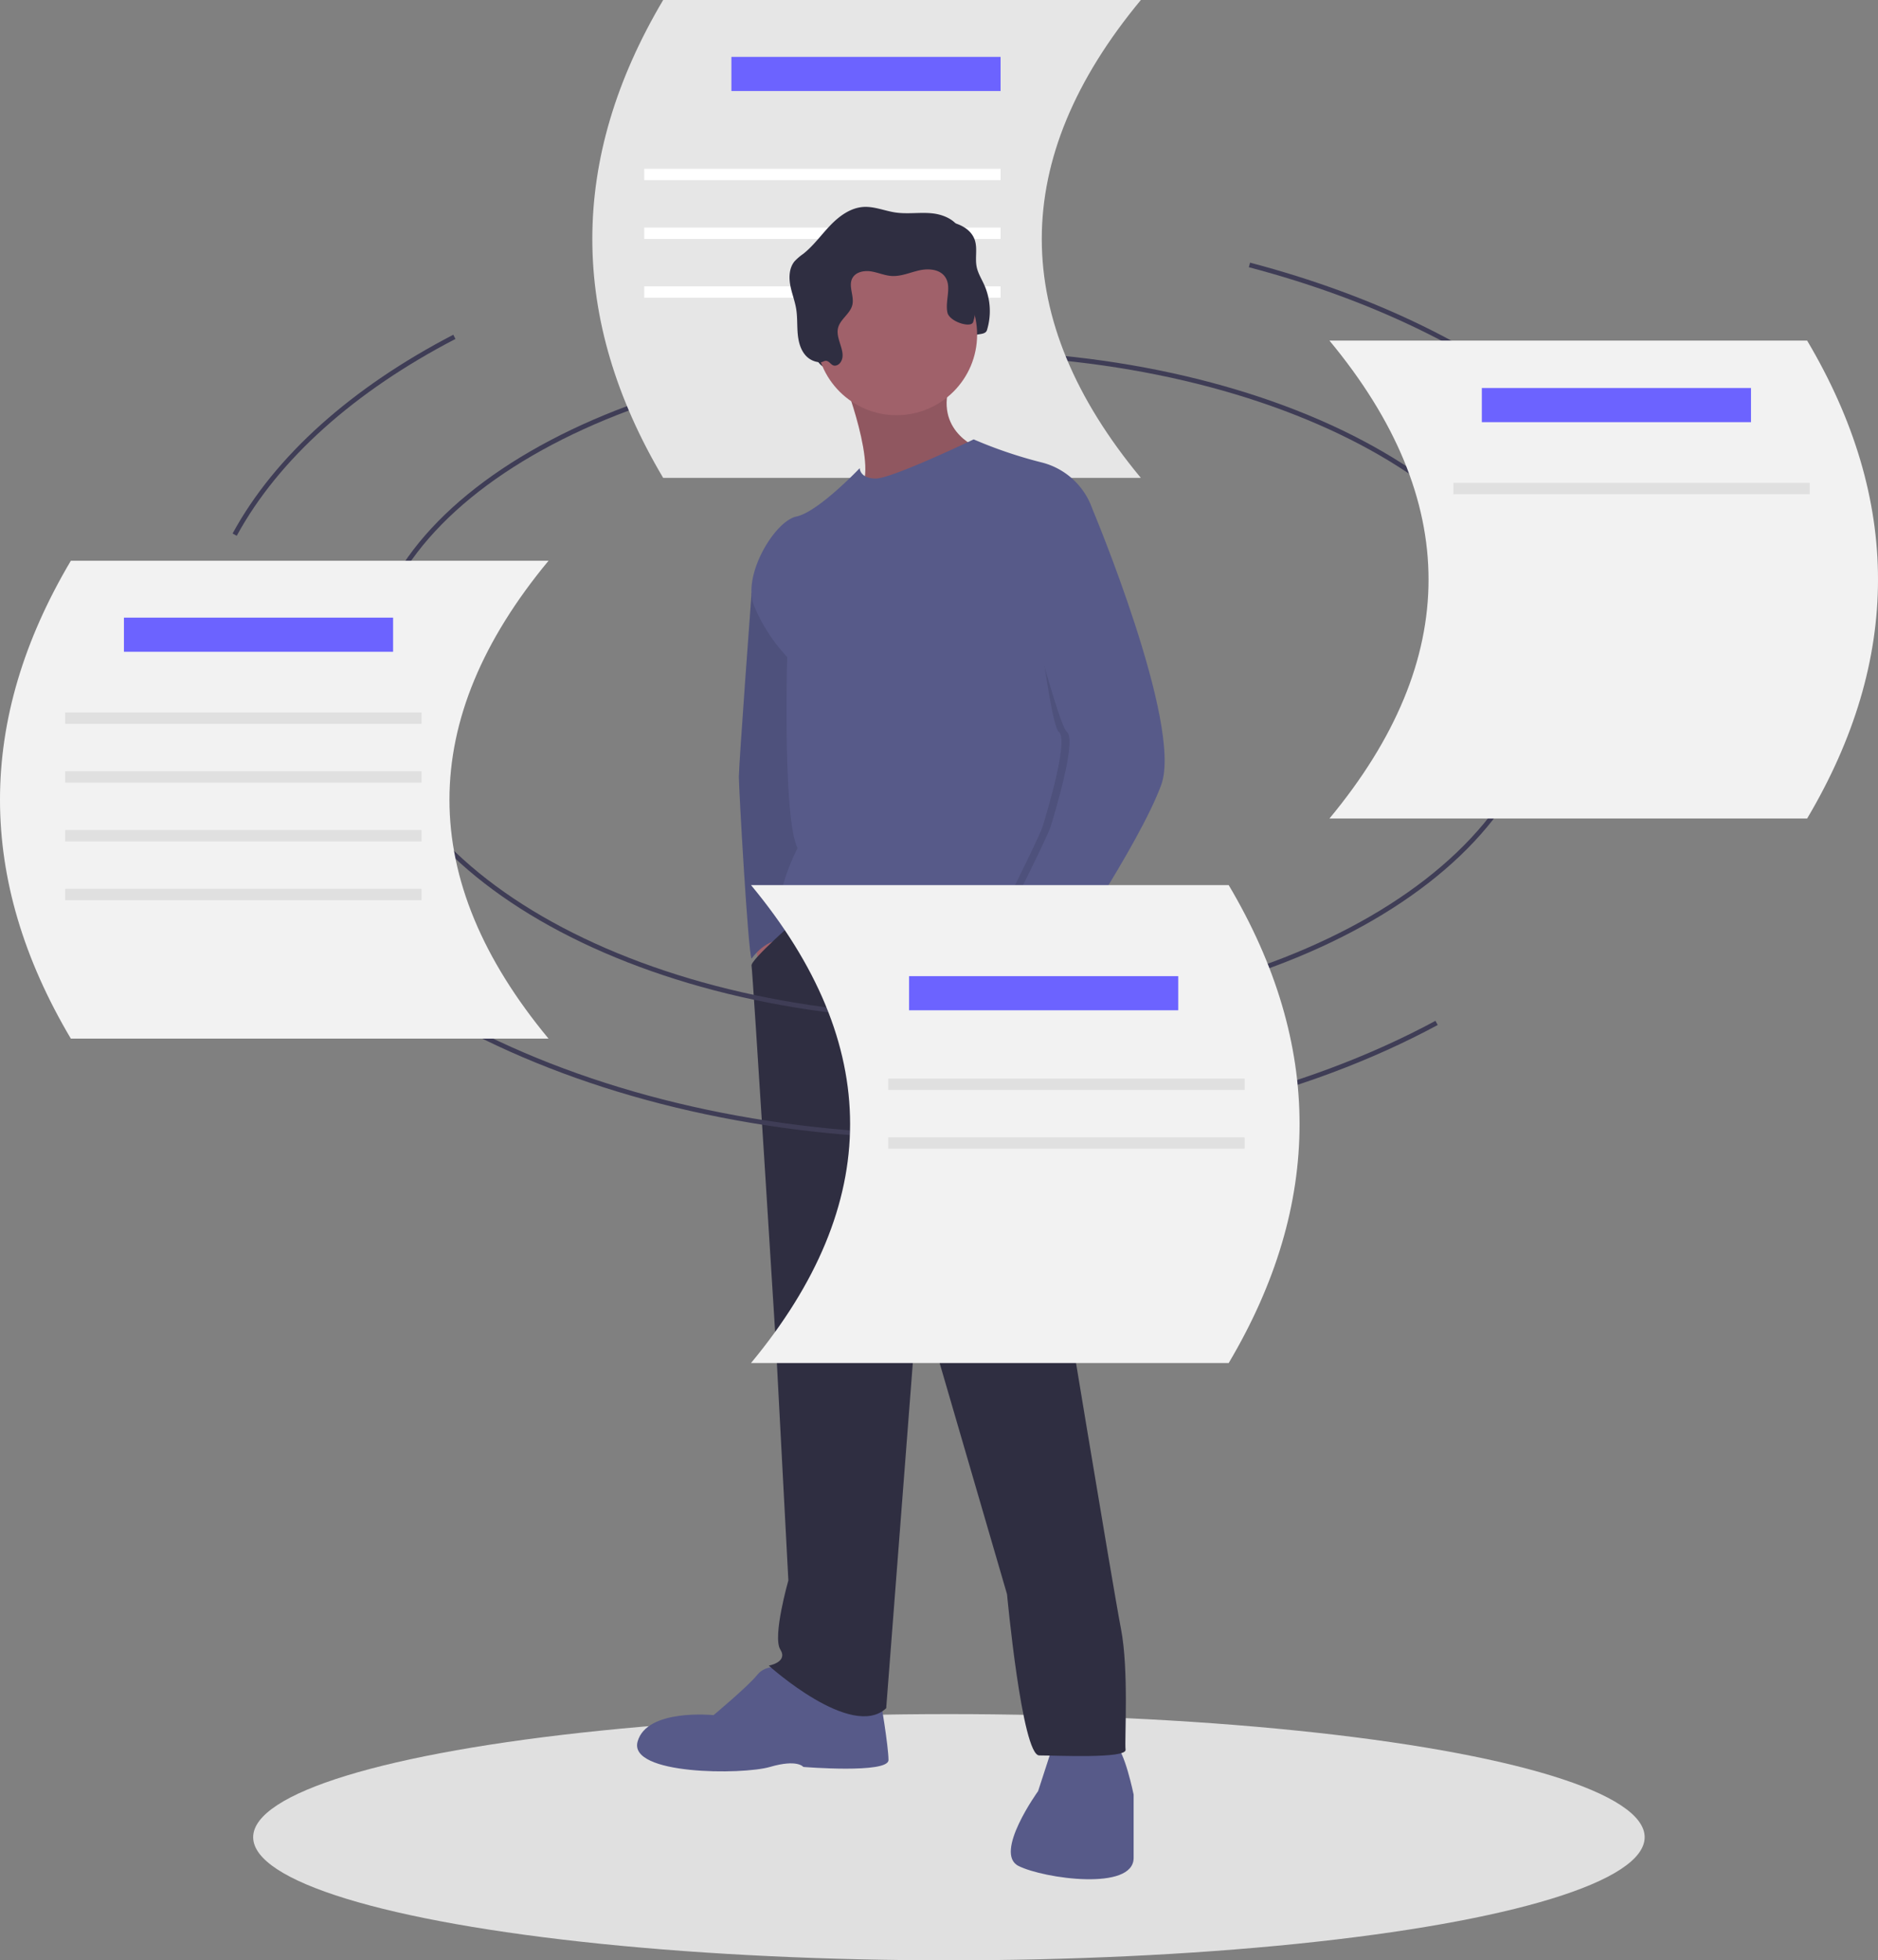 <?xml version="1.0" encoding="UTF-8" standalone="no"?>
<svg
   xmlns:dc="http://purl.org/dc/elements/1.1/"
   xmlns:cc="http://creativecommons.org/ns#"
   xmlns:rdf="http://www.w3.org/1999/02/22-rdf-syntax-ns#"
   xmlns:svg="http://www.w3.org/2000/svg"
   xmlns="http://www.w3.org/2000/svg"
   xmlns:sodipodi="http://sodipodi.sourceforge.net/DTD/sodipodi-0.dtd"
   xmlns:inkscape="http://www.inkscape.org/namespaces/inkscape"
   inkscape:version="1.0 (4035a4fb49, 2020-05-01)"
   sodipodi:docname="memory_storage_reh0.svg"
   version="1.1"
   viewBox="0 0 793.58 828"
   height="828"
   width="793.58"
   data-name="Layer 1"
   id="fbcb77b8-9057-4a89-9c31-e27c7eb0ed40">
  <rect x="0" y="0" width="793.58" height="828" fill="#808080" stroke="none"/>
  <defs
     id="defs200" />
  <sodipodi:namedview
     inkscape:current-layer="fbcb77b8-9057-4a89-9c31-e27c7eb0ed40"
     inkscape:window-maximized="1"
     inkscape:window-y="-8"
     inkscape:window-x="1912"
     inkscape:cy="414"
     inkscape:cx="396.78986"
     inkscape:zoom="1.0386473"
     showgrid="false"
     id="namedview198"
     inkscape:window-height="1027"
     inkscape:window-width="1920"
     inkscape:pageshadow="2"
     inkscape:pageopacity="0"
     guidetolerance="10"
     gridtolerance="10"
     objecttolerance="10"
     borderopacity="1"
     bordercolor="#666666"
     pagecolor="#ffffff" />
  <title
     id="title105">Memory storage</title>
  <ellipse
     style="fill:#e0e0e0;fill-opacity:1"
     id="ellipse107"
     fill="#3f3d56"
     ry="52"
     rx="294"
     cy="776"
     cx="400.981" />
  <path
     id="path109"
     stroke-width="2"
     stroke-miterlimit="10"
     stroke="#3f3d56"
     fill="none"
     transform="translate(-203.21 -36)"
     d="M359.174,322.205c0-75.756,111.083-137.169,248.11-137.169s248.11,61.412,248.11,137.169" />
  <path
     id="path111"
     fill="#e6e6e6"
     transform="translate(-203.21 -36)"
     d="M685.298,237.851H483.447Q423.562,136.925,483.447,36H685.298Q601.565,136.925,685.298,237.851Z" />
  <rect
     id="rect113"
     fill="#6c63ff"
     height="14.418"
     width="113.741"
     y="24.03"
     x="309.072" />
  <rect
     id="rect115"
     fill="#fff"
     height="4.806"
     width="150.587"
     y="71.289"
     x="272.227" />
  <rect
     id="rect117"
     fill="#fff"
     height="4.806"
     width="150.587"
     y="96.119"
     x="272.227" />
  <rect
     id="rect119"
     fill="#fff"
     height="4.806"
     width="150.587"
     y="120.95"
     x="272.227" />
  <path
     id="path133"
     fill="#2f2e41"
     transform="translate(-203.21 -36)"
     d="M561.04,193.682c1.169.536,2.575-.263,3.264-1.349,2.624-4.134-2.207-9.466-1.161-14.249.838-3.833,5.193-6.107,6.084-9.928.865-3.712-1.801-7.897.001-11.256,1.412-2.632,4.938-3.324,7.889-2.863s5.751,1.758,8.732,1.94c3.972.242,7.759-1.506,11.643-2.373s8.622-.527,10.907,2.731c2.934,4.184-.042,10.009.979,15.016.811,3.976,4.139,7.267,4.211,11.324.025,1.442-3.765.28-3.564,1.708s-1.59.171-.158.001a2.837,2.837,0,0,0,2.155-2.563c.17-1.189,2.405-1.586,2.38-2.787-.06-2.815,5.029-.917,5.868-3.605a27.261,27.261,0,0,0-1.114-19.017c-1.141-2.561-2.696-4.985-3.247-7.734-.748-3.733.429-7.74-.804-11.342-1.662-4.854-7.161-7.328-12.267-7.831s-10.294.397-15.371-.344c-4.548-.664-8.95-2.635-13.538-2.349-5.504.343-10.294,3.889-14.109,7.871s-7.052,8.562-11.385,11.973a22.329,22.329,0,0,0-3.651,3.143c-2.207,2.689-2.431,6.521-1.817,9.945s1.95,6.691,2.514,10.124c.53,3.226.367,6.522.595,9.784s.905,6.622,2.87,9.236a8.716,8.716,0,0,0,6.783,3.543c.918.021,1.694-.804,2.621-.589C559.508,192.11,560.011,193.21,561.04,193.682Z" />
  <polygon
     id="polygon135"
     fill="#a0616a"
     points="318.546 394.707 321.95 415.619 328.759 406.378 324.868 392.275 318.546 394.707" />
  <path
     id="path137"
     fill="#575a89"
     transform="translate(-203.21 -36)"
     d="M526.133,272.651,520.773,286.777s-5.339,71.953-5.339,77.303,3.891,73.922,5.35,76.84c0,0,6.322-9.24,14.59-7.781s4.863-24.316,4.863-24.316l7.781-63.709-1.459-32.098Z" />
  <path
     id="path139"
     opacity="0.1"
     transform="translate(-203.21 -36)"
     d="M526.133,272.651,520.773,286.777s-5.339,71.953-5.339,77.303,3.891,73.922,5.35,76.84c0,0,6.322-9.24,14.59-7.781s4.863-24.316,4.863-24.316l7.781-63.709-1.459-32.098Z" />
  <path
     id="path141"
     fill="#a0616a"
     transform="translate(-203.21 -36)"
     d="M559.203,194.838s16.049,40.851,6.809,48.633,51.551-13.131,51.551-13.131l-1.459-5.35s-19.939-7.781-10.213-30.152S559.203,194.838,559.203,194.838Z" />
  <path
     id="path143"
     opacity="0.1"
     transform="translate(-203.21 -36)"
     d="M559.203,194.838s16.049,40.851,6.809,48.633,51.551-13.131,51.551-13.131l-1.459-5.35s-19.939-7.781-10.213-30.152S559.203,194.838,559.203,194.838Z" />
  <path
     id="path145"
     fill="#575a89"
     transform="translate(-203.21 -36)"
     d="M533.914,740.496s-6.809-1.945-10.699,2.918-18.48,17.021-18.48,17.021-28.207-2.918-32.098,11.185,44.256,14.103,55.928,10.699,14.103,0,14.103,0,35.988,2.918,35.988-2.918-3.404-25.775-3.404-25.775Z" />
  <path
     id="path147"
     fill="#575a89"
     transform="translate(-203.21 -36)"
     d="M648.201,773.08l-6.322,19.453S622.912,818.795,633.611,824.145s48.633,10.699,48.633-3.404V793.992s-3.891-18.967-7.781-20.912S648.201,773.08,648.201,773.08Z" />
  <path
     id="path149"
     fill="#2f2e41"
     transform="translate(-203.21 -36)"
     d="M540.802,423.591s-20.504,17.815-20.018,20.247S530.996,602.38,530.996,602.38L536.346,703.536s-6.809,23.83-3.404,29.18-4.863,6.809-4.863,6.809,35.015,31.611,49.605,17.994l13.617-176.536L628.748,709.372s6.322,68.086,13.617,68.086,36.961,1.459,36.474-2.432,1.459-33.557-1.945-51.064-26.262-156.111-26.262-156.111-1.965-118.822,3.151-129.928-2.665-22.778-2.665-22.778l-34.043-13.131-40.851,4.863Z" />
  <circle
     id="circle151"
     fill="#a0616a"
     r="34.043"
     cy="141.331"
     cx="378.851" />
  <path
     id="path153"
     fill="#575a89"
     transform="translate(-203.21 -36)"
     d="M664.736,250.766a30.537,30.537,0,0,0-21.398-19.453,188.628,188.628,0,0,1-28.693-9.727s-34.529,16.535-41.338,16.535-6.809-4.377-6.809-4.377-17.508,18.48-26.748,20.426-22.857,24.803-17.994,37.447A70.568,70.568,0,0,0,535.86,313.502s-1.945,68.086,4.377,80.73c0,0-15.562,29.666-.973,31.611s70.517-4.863,80.244,1.945,27.721-1.459,30.152,7.781,7.781,11.186,7.781,11.186,8.268-13.131,3.404-20.912S664.736,250.766,664.736,250.766Z" />
  <path
     id="path155"
     fill="#a0616a"
     transform="translate(-203.21 -36)"
     d="M628.748,433.625l-7.781,4.863s8.268,28.693,11.672,29.666S644.056,443.619,644.056,443.619Z" />
  <path
     id="path157"
     fill="#2f2e41"
     transform="translate(-203.21 -36)"
     d="M555.204,190.277c1.169.536,2.575-.263,3.264-1.349,2.624-4.134-2.207-9.466-1.161-14.249.838-3.833,5.193-6.107,6.084-9.928.865-3.712-1.801-7.897.001-11.256,1.412-2.632,4.938-3.324,7.889-2.863s5.751,1.758,8.732,1.94c3.972.242,7.759-1.506,11.643-2.373s8.622-.527,10.907,2.731c2.934,4.184-.042,10.009.979,15.015.811,3.976,10.053,6.766,10.892,4.078a27.261,27.261,0,0,0-1.114-19.017c-1.141-2.561-2.696-4.985-3.247-7.734-.748-3.733.429-7.74-.804-11.342-1.662-4.854-7.161-7.328-12.267-7.831s-10.294.397-15.371-.344c-4.548-.664-8.95-2.635-13.538-2.349-5.504.343-10.294,3.889-14.109,7.871s-7.052,8.562-11.385,11.973a22.329,22.329,0,0,0-3.651,3.143c-2.207,2.689-2.431,6.521-1.817,9.945s1.95,6.691,2.514,10.124c.53,3.226.367,6.522.595,9.784s.905,6.622,2.87,9.236a8.716,8.716,0,0,0,6.783,3.543c.918.021,1.694-.804,2.621-.589C553.672,188.706,554.176,189.806,555.204,190.277Z" />
  <path
     id="path159"
     opacity="0.1"
     transform="translate(-203.21 -36)"
     d="M645.526,259.277l15.806-8.511s38.42,91.429,29.18,116.718-44.742,77.326-44.742,77.326-28.207-5.836-25.289-11.672,21.885-43.283,23.344-48.146,11.185-36.474,6.809-39.879S637.745,262.681,637.745,262.681Z" />
  <path
     id="path161"
     fill="#575a89"
     transform="translate(-203.21 -36)"
     d="M645.283,245.416l19.453,5.35s38.42,91.429,29.18,116.718-44.742,77.326-44.742,77.326-28.207-5.836-25.289-11.672,21.885-43.283,23.344-48.146,11.186-36.474,6.809-39.879-25.289-87.539-25.289-87.539Z" />
  <path
     id="path163"
     stroke-width="2"
     stroke-miterlimit="10"
     stroke="#3f3d56"
     fill="none"
     transform="translate(-203.21 -36)"
     d="M855.394,322.205c0,79.425-111.083,143.812-248.11,143.812s-248.11-64.387-248.11-143.812" />
  <path
     id="path165"
     stroke-width="2"
     stroke-miterlimit="10"
     stroke="#3f3d56"
     fill="none"
     transform="translate(-203.21 -36)"
     d="M810.264,468.058c-55.459,29.911-127.823,48.011-206.981,48.011-75.897,0-145.547-16.639-200.04-44.374" />
  <path
     id="path167"
     stroke-width="2"
     stroke-miterlimit="10"
     stroke="#3f3d56"
     fill="none"
     transform="translate(-203.21 -36)"
     d="M731.188,147.906c105.544,27.741,180.712,88.762,187.702,160.63" />
  <path
     id="path169"
     stroke-width="2"
     stroke-miterlimit="10"
     stroke="#3f3d56"
     fill="none"
     transform="translate(-203.21 -36)"
     d="M302.373,261.823c17.784-32.686,50.271-61.45,92.836-83.549" />
  <path
     id="path171"
     fill="#f2f2f2"
     transform="translate(-203.21 -36)"
     d="M520.568,611.707H722.419q59.885-100.925,0-201.851H520.568Q604.301,510.781,520.568,611.707Z" />
  <rect
     id="rect173"
     fill="#6c63ff"
     height="14.418"
     width="113.741"
     y="412.304"
     x="384.146" />
  <rect
     style="fill:#e0e0e0;fill-opacity:1"
     id="rect175"
     fill="#fff"
     height="4.806"
     width="150.587"
     y="455.558"
     x="375.335" />
  <rect
     style="fill:#e0e0e0;fill-opacity:1"
     id="rect177"
     fill="#fff"
     height="4.806"
     width="150.587"
     y="480.388"
     x="375.335" />
  <path
     id="path179"
     fill="#f2f2f2"
     transform="translate(-203.21 -36)"
     d="M435.003,474.7H233.152q-59.885-100.925,0-201.851H435.003Q351.27,373.774,435.003,474.7Z" />
  <rect
     id="rect181"
     fill="#6c63ff"
     height="14.418"
     width="113.741"
     y="260.879"
     x="52.37" />
  <rect
     style="fill:#e0e0e0;fill-opacity:1"
     id="rect183"
     fill="#fff"
     height="4.806"
     width="150.587"
     y="300.928"
     x="27.539" />
  <rect
     style="fill:#e0e0e0;fill-opacity:1"
     id="rect185"
     fill="#fff"
     height="4.806"
     width="150.587"
     y="325.759"
     x="27.539" />
  <rect
     style="fill:#e0e0e0;fill-opacity:1"
     id="rect187"
     fill="#fff"
     height="4.806"
     width="150.587"
     y="350.59"
     x="27.539" />
  <rect
     style="fill:#e0e0e0;fill-opacity:1"
     id="rect189"
     fill="#fff"
     height="4.806"
     width="150.587"
     y="375.421"
     x="27.539" />
  <path
     id="path191"
     fill="#f2f2f2"
     transform="translate(-203.21 -36)"
     d="M764.997,381.72H966.848q59.885-100.925,0-201.851H764.997Q848.73,280.795,764.997,381.72Z" />
  <rect
     id="rect193"
     fill="#6c63ff"
     height="14.418"
     width="113.741"
     y="163.894"
     x="626.172" />
  <rect
     style="fill:#e0e0e0;fill-opacity:1"
     id="rect195"
     fill="#fff"
     height="4.806"
     width="150.587"
     y="203.944"
     x="614.157" />
</svg>
